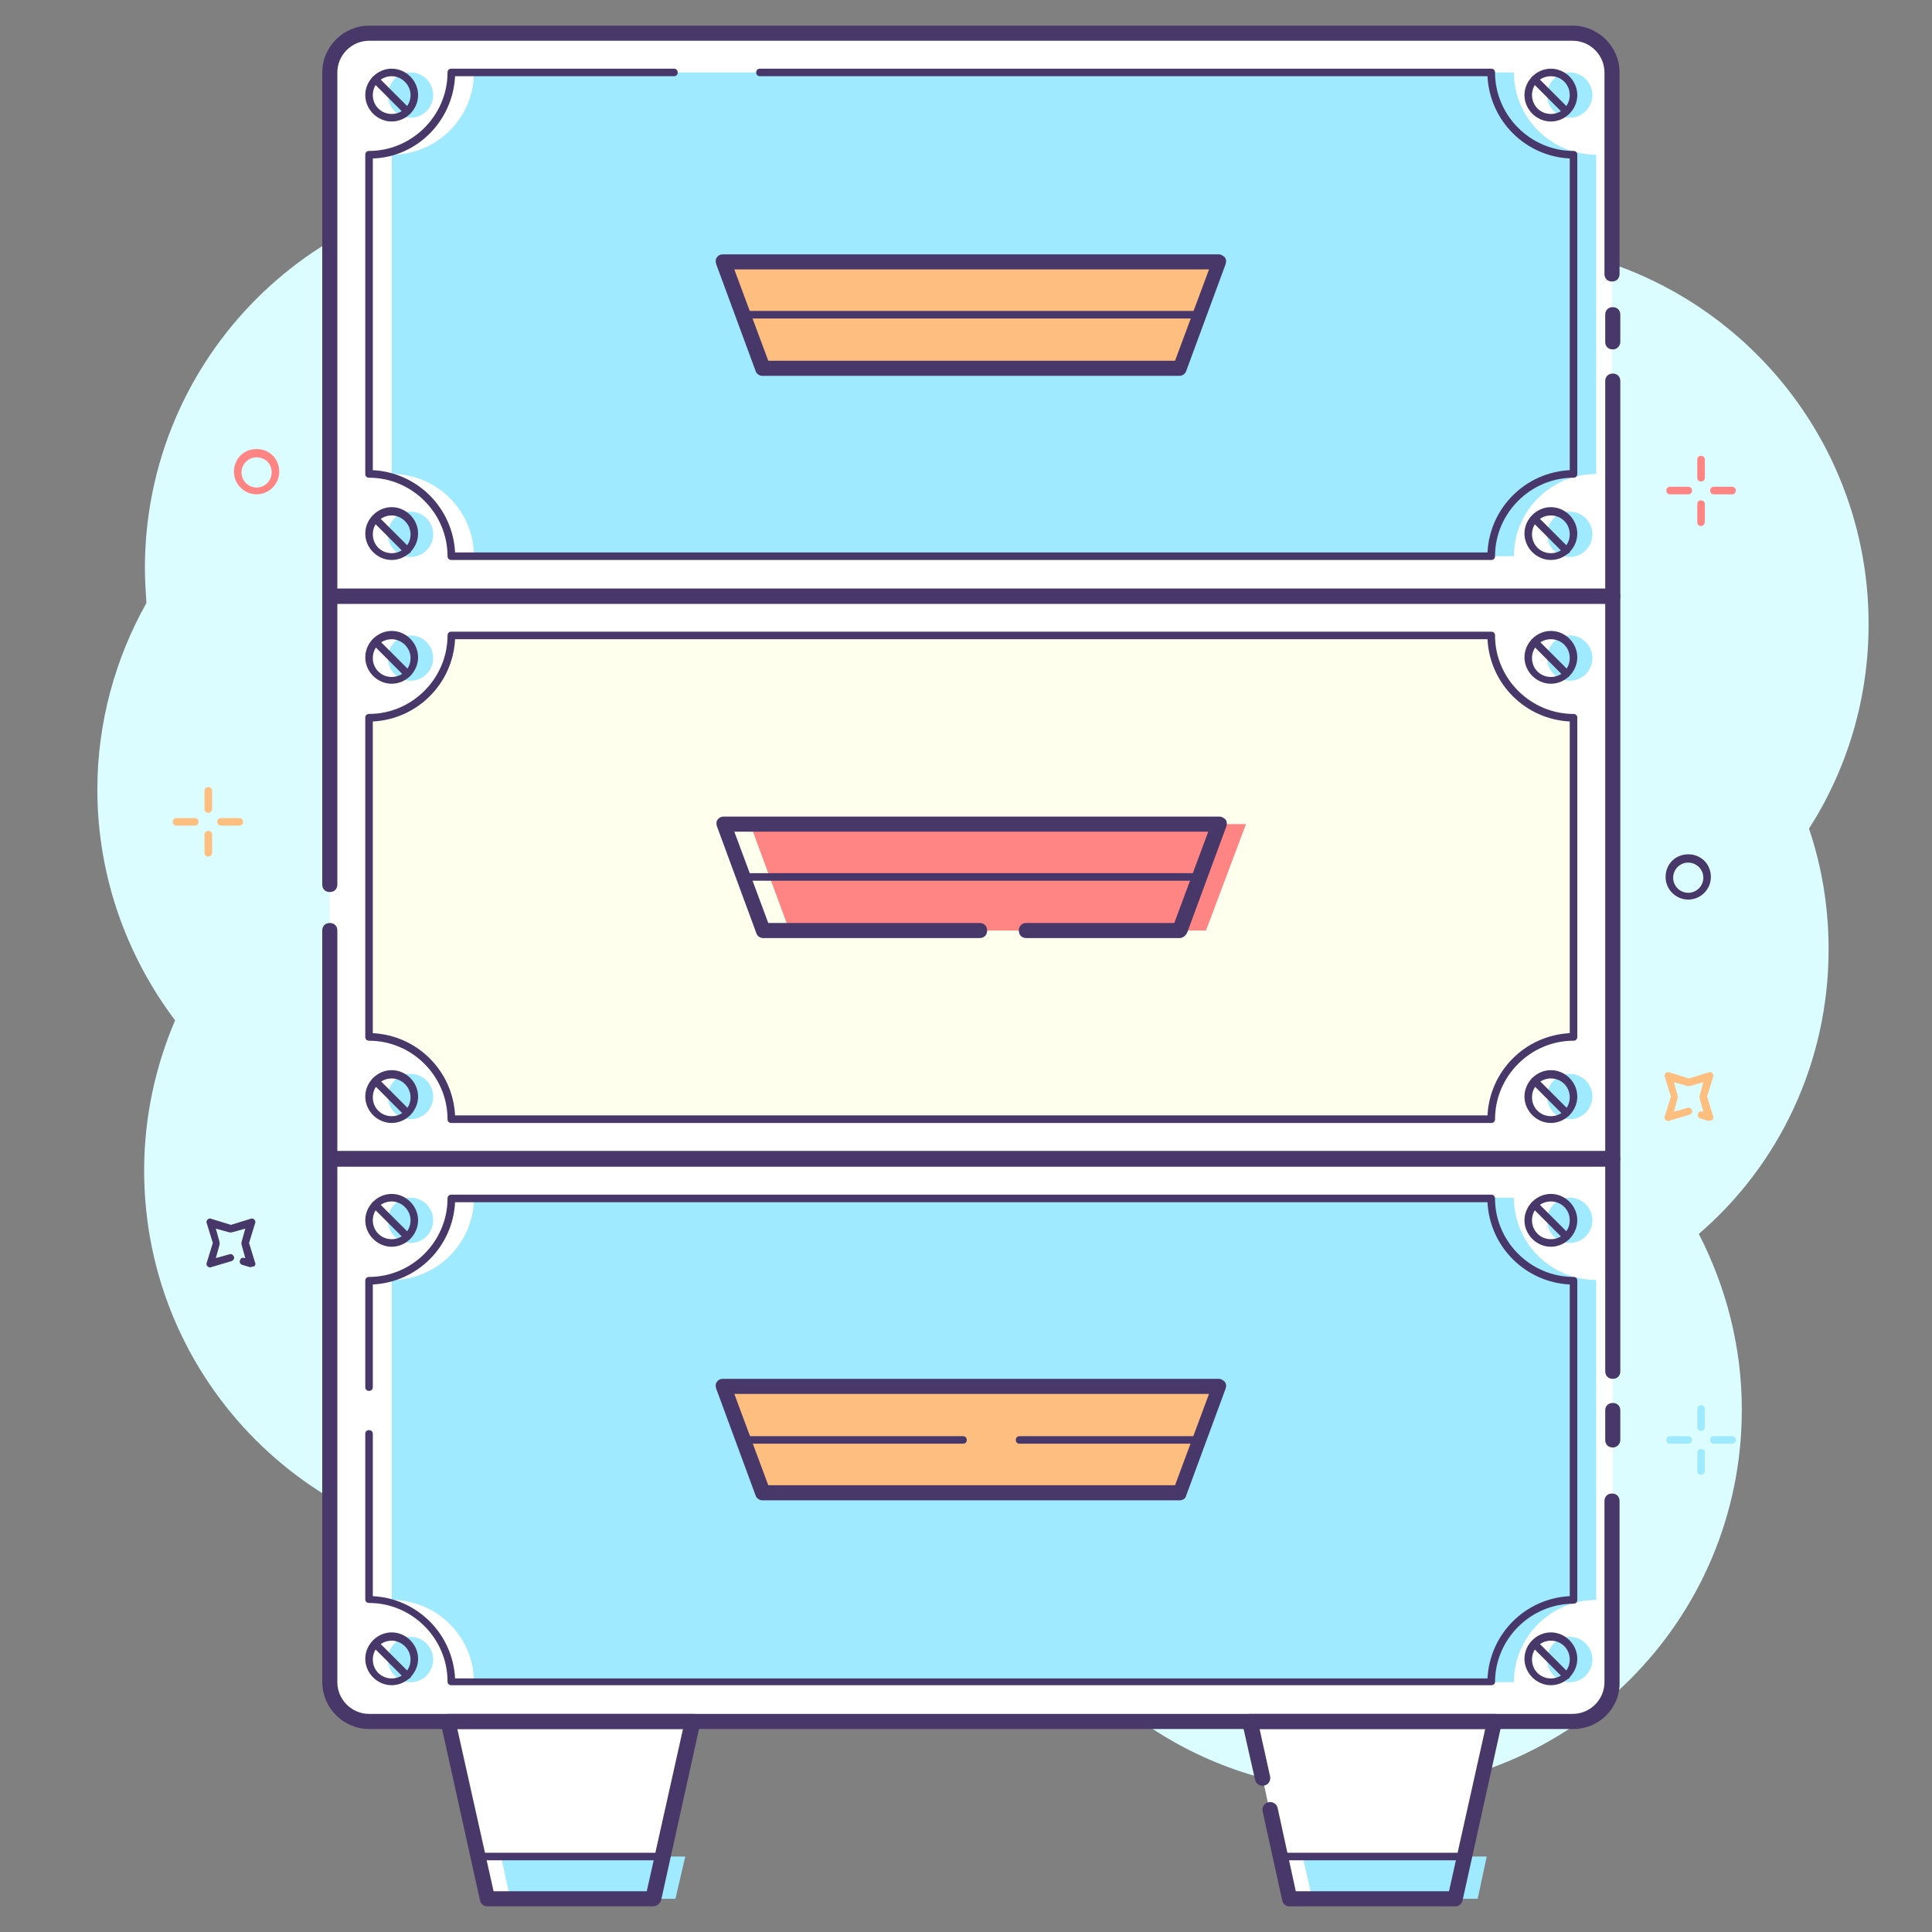 <?xml version="1.0" encoding="utf-8"?>
<!-- Generator: Adobe Illustrator 22.1.0, SVG Export Plug-In . SVG Version: 6.00 Build 0)  -->
<svg version="1.1" id="Layer_1" xmlns="http://www.w3.org/2000/svg" xmlns:xlink="http://www.w3.org/1999/xlink" x="0px" y="0px"
	 viewBox="0 0 256 256" style="enable-background:new 0 0 256 256;" xml:space="preserve">
<rect x="0" y="0" width="256" height="256" fill="#808080" stroke="none"/>
<style type="text/css">
	.st0{fill:#DBFDFF;}
	.st1{fill:#FFFFFF;}
	.st2{fill:#9FEAFF;}
	.st3{fill:#48386A;}
	.st4{fill:#FEBE7F;}
	.st5{fill:#FFFFED;}
	.st6{fill:#FF8584;}
</style>
<g>
	<path class="st0" d="M242.3,125.8c0-5.6-0.9-11-2.6-16c5-7.8,7.9-17.1,7.9-27.1c0-27.9-22.6-50.5-50.5-50.5
		c-13.5,0-25.7,5.3-34.8,13.9c-8.3-5.9-18.3-9.3-29.2-9.3c-8.9,0-17.2,2.3-24.5,6.3c-9.3-11.2-23.3-18.3-38.9-18.3
		c-27.9,0-50.5,22.6-50.5,50.5c0,1.5,0.1,3.1,0.2,4.6c-4.1,7.3-6.5,15.8-6.5,24.7c0,11.5,3.9,22.1,10.3,30.6
		c-2.6,6.1-4.1,12.8-4.1,19.9c0,27.9,22.6,50.5,50.5,50.5c11.9,0,22.9-4.2,31.6-11.1c8.3,6,18.5,9.5,29.5,9.5c0.7,0,1.4,0,2.1-0.1
		c7,19.5,25.7,33.4,47.5,33.4c27.9,0,50.5-22.6,50.5-50.5c0-8.4-2.1-16.3-5.7-23.3C235.7,154.4,242.3,140.8,242.3,125.8z"/>
	<g>
		<polygon class="st1" points="91.8,228.1 87.8,246 86.5,251.6 64.6,251.6 63.4,246 59.4,228.1 		"/>
		<polygon class="st1" points="167.3,235.6 165.6,228.1 198,228.1 194,246 192.8,251.6 170.9,251.6 169.6,246 168.2,239.8 		"/>
		<path class="st1" d="M213.7,50.5V79h-170V9.6c0-2.9,2.3-5.2,5.2-5.2h159.5c2.9,0,5.2,2.3,5.2,5.2v26.7V50.5z"/>
		<polygon class="st1" points="43.7,117.2 43.7,79 213.7,79 213.7,153.5 43.7,153.5 43.7,123.3 		"/>
		<path class="st1" d="M213.7,198.9v24c0,2.9-2.3,5.2-5.2,5.2H48.9c-2.9,0-5.2-2.3-5.2-5.2v-69.3h170v28.1V198.9z"/>
		<polygon class="st2" points="90.8,246 89.5,251.6 67.6,251.6 66.4,246 		"/>
		<polygon class="st2" points="197,246 195.8,251.6 173.9,251.6 172.6,246 		"/>
		<g>
			<path class="st3" d="M86.5,252.6H64.6c-0.5,0-0.9-0.3-1-0.8l-5.2-23.5c-0.1-0.3,0-0.6,0.2-0.8c0.2-0.2,0.5-0.4,0.8-0.4h32.4
				c0.3,0,0.6,0.1,0.8,0.4c0.2,0.2,0.3,0.5,0.2,0.8l-5.2,23.5C87.4,252.3,87,252.6,86.5,252.6z M65.4,250.6h20.3l4.8-21.5H60.6
				L65.4,250.6z"/>
		</g>
		<g>
			<path class="st3" d="M192.8,252.6h-21.9c-0.5,0-0.9-0.3-1-0.8l-2.6-11.8c-0.1-0.5,0.2-1.1,0.8-1.2c0.5-0.1,1.1,0.2,1.2,0.8
				l2.4,11H192l4.8-21.5h-29.9l1.4,6.3c0.1,0.5-0.2,1.1-0.8,1.2c-0.5,0.1-1.1-0.2-1.2-0.8l-1.7-7.5c-0.1-0.3,0-0.6,0.2-0.8
				c0.2-0.2,0.5-0.4,0.8-0.4H198c0.3,0,0.6,0.1,0.8,0.4c0.2,0.2,0.3,0.5,0.2,0.8l-5.2,23.5C193.7,252.3,193.3,252.6,192.8,252.6z"/>
		</g>
		<g>
			<path class="st3" d="M86.5,252.1H64.6c-0.2,0-0.4-0.2-0.5-0.4l-1.2-5.6c0-0.1,0-0.3,0.1-0.4c0.1-0.1,0.2-0.2,0.4-0.2h24.4
				c0.2,0,0.3,0.1,0.4,0.2c0.1,0.1,0.1,0.3,0.1,0.4l-1.2,5.6C87,251.9,86.8,252.1,86.5,252.1z M65,251.1h21.1l1-4.6H64L65,251.1z"/>
		</g>
		<g>
			<path class="st3" d="M192.8,252.1h-21.9c-0.2,0-0.4-0.2-0.5-0.4l-1.2-5.6c0-0.1,0-0.3,0.1-0.4c0.1-0.1,0.2-0.2,0.4-0.2H194
				c0.2,0,0.3,0.1,0.4,0.2c0.1,0.1,0.1,0.3,0.1,0.4l-1.2,5.6C193.2,251.9,193,252.1,192.8,252.1z M171.3,251.1h21.1l1-4.6h-23.2
				L171.3,251.1z"/>
		</g>
		<g>
			<path class="st3" d="M213.7,80h-170c-0.6,0-1-0.4-1-1V9.6c0-3.4,2.8-6.2,6.2-6.2h159.5c3.4,0,6.2,2.8,6.2,6.2v26.7
				c0,0.6-0.4,1-1,1s-1-0.4-1-1V9.6c0-2.3-1.9-4.2-4.2-4.2H48.9c-2.3,0-4.2,1.9-4.2,4.2V78h168V50.5c0-0.6,0.4-1,1-1s1,0.4,1,1V79
				C214.7,79.5,214.3,80,213.7,80z"/>
		</g>
		<g>
			<path class="st3" d="M213.7,46.3c-0.6,0-1-0.4-1-1v-3.6c0-0.6,0.4-1,1-1s1,0.4,1,1v3.6C214.7,45.8,214.3,46.3,213.7,46.3z"/>
		</g>
		<path class="st2" d="M103.7,9.6h96.9c0,6,4.9,10.9,10.9,10.9v42.3c-6,0-10.9,4.9-10.9,10.9H62.8c0-6-4.9-10.9-10.9-10.9V20.5
			c6,0,10.9-4.9,10.9-10.9h29.5H103.7z"/>
		<path class="st2" d="M51.9,183.7v-14.1c6,0,10.9-4.9,10.9-10.9h137.8c0,6,4.9,10.9,10.9,10.9V212c-6,0-10.9,4.9-10.9,10.9H62.8
			c0-6-4.9-10.9-10.9-10.9V190V183.7z"/>
		<g>
			<path class="st3" d="M197.6,74.2H59.8c-0.3,0-0.5-0.2-0.5-0.5c0-5.7-4.7-10.4-10.4-10.4c-0.3,0-0.5-0.2-0.5-0.5V20.5
				c0-0.3,0.2-0.5,0.5-0.5c5.7,0,10.4-4.7,10.4-10.4c0-0.3,0.2-0.5,0.5-0.5h29.5c0.3,0,0.5,0.2,0.5,0.5s-0.2,0.5-0.5,0.5h-29
				C60,16,55.3,20.8,49.4,21v41.3c5.9,0.3,10.6,5,10.9,10.9h136.8c0.3-5.9,5-10.6,10.9-10.9V21c-5.9-0.3-10.6-5-10.9-10.9h-96.4
				c-0.3,0-0.5-0.2-0.5-0.5s0.2-0.5,0.5-0.5h96.9c0.3,0,0.5,0.2,0.5,0.5c0,5.7,4.7,10.4,10.4,10.4c0.3,0,0.5,0.2,0.5,0.5v42.3
				c0,0.3-0.2,0.5-0.5,0.5c-5.7,0-10.4,4.7-10.4,10.4C198.1,74,197.9,74.2,197.6,74.2z"/>
		</g>
		<circle class="st2" cx="54.4" cy="12.6" r="3"/>
		<circle class="st2" cx="54.4" cy="70.8" r="3"/>
		<circle class="st2" cx="208" cy="70.8" r="3"/>
		<circle class="st2" cx="54.4" cy="87.2" r="3"/>
		<circle class="st2" cx="54.4" cy="145.3" r="3"/>
		<circle class="st2" cx="208" cy="87.2" r="3"/>
		<circle class="st2" cx="208" cy="145.3" r="3"/>
		<circle class="st2" cx="54.4" cy="161.7" r="3"/>
		<circle class="st2" cx="54.4" cy="219.9" r="3"/>
		<circle class="st2" cx="208" cy="161.7" r="3"/>
		<circle class="st2" cx="208" cy="219.9" r="3"/>
		<g>
			<polygon class="st4" points="156.3,48.7 101.1,48.7 95.9,34.6 161.6,34.6 			"/>
			<path class="st3" d="M156.3,49.8h-55.3c-0.4,0-0.8-0.3-0.9-0.7L94.9,35c-0.1-0.3-0.1-0.7,0.1-0.9c0.2-0.3,0.5-0.4,0.8-0.4h65.7
				c0.3,0,0.6,0.2,0.8,0.4c0.2,0.3,0.2,0.6,0.1,0.9l-5.2,14.1C157.1,49.5,156.7,49.8,156.3,49.8z M101.8,47.8h53.9l4.5-12.1H97.3
				L101.8,47.8z"/>
		</g>
		<g>
			<path class="st3" d="M159.1,42.2H98.5c-0.3,0-0.5-0.2-0.5-0.5s0.2-0.5,0.5-0.5h60.6c0.3,0,0.5,0.2,0.5,0.5S159.4,42.2,159.1,42.2
				z"/>
		</g>
		<g>
			<path class="st3" d="M51.9,16.1c-1.9,0-3.5-1.6-3.5-3.5s1.6-3.5,3.5-3.5s3.5,1.6,3.5,3.5S53.8,16.1,51.9,16.1z M51.9,10.1
				c-1.4,0-2.5,1.1-2.5,2.5s1.1,2.5,2.5,2.5s2.5-1.1,2.5-2.5S53.2,10.1,51.9,10.1z"/>
		</g>
		<g>
			<path class="st3" d="M51.9,74.2c-1.9,0-3.5-1.6-3.5-3.5s1.6-3.5,3.5-3.5s3.5,1.6,3.5,3.5S53.8,74.2,51.9,74.2z M51.9,68.3
				c-1.4,0-2.5,1.1-2.5,2.5s1.1,2.5,2.5,2.5s2.5-1.1,2.5-2.5S53.2,68.3,51.9,68.3z"/>
		</g>
		<circle class="st2" cx="208" cy="12.6" r="3"/>
		<g>
			<path class="st3" d="M205.5,16.1c-1.9,0-3.5-1.6-3.5-3.5s1.6-3.5,3.5-3.5s3.5,1.6,3.5,3.5S207.4,16.1,205.5,16.1z M205.5,10.1
				c-1.4,0-2.5,1.1-2.5,2.5s1.1,2.5,2.5,2.5s2.5-1.1,2.5-2.5S206.9,10.1,205.5,10.1z"/>
		</g>
		<g>
			<path class="st3" d="M205.5,74.2c-1.9,0-3.5-1.6-3.5-3.5s1.6-3.5,3.5-3.5s3.5,1.6,3.5,3.5S207.4,74.2,205.5,74.2z M205.5,68.3
				c-1.4,0-2.5,1.1-2.5,2.5s1.1,2.5,2.5,2.5s2.5-1.1,2.5-2.5S206.9,68.3,205.5,68.3z"/>
		</g>
		<g>
			<path class="st3" d="M54,15.2c-0.1,0-0.3,0-0.4-0.1l-4.2-4.2c-0.2-0.2-0.2-0.5,0-0.7s0.5-0.2,0.7,0l4.2,4.2
				c0.2,0.2,0.2,0.5,0,0.7C54.2,15.1,54.1,15.2,54,15.2z"/>
		</g>
		<g>
			<path class="st3" d="M54,73.4c-0.1,0-0.3,0-0.4-0.1l-4.2-4.2c-0.2-0.2-0.2-0.5,0-0.7s0.5-0.2,0.7,0l4.2,4.2
				c0.2,0.2,0.2,0.5,0,0.7C54.2,73.3,54.1,73.4,54,73.4z"/>
		</g>
		<g>
			<path class="st3" d="M207.6,15.2c-0.1,0-0.3,0-0.4-0.1l-4.2-4.2c-0.2-0.2-0.2-0.5,0-0.7s0.5-0.2,0.7,0l4.2,4.2
				c0.2,0.2,0.2,0.5,0,0.7C207.9,15.1,207.7,15.2,207.6,15.2z"/>
		</g>
		<g>
			<path class="st3" d="M207.6,73.4c-0.1,0-0.3,0-0.4-0.1l-4.2-4.2c-0.2-0.2-0.2-0.5,0-0.7s0.5-0.2,0.7,0l4.2,4.2
				c0.2,0.2,0.2,0.5,0,0.7C207.9,73.3,207.7,73.4,207.6,73.4z"/>
		</g>
		<g>
			<path class="st3" d="M213.7,154.5h-170c-0.6,0-1-0.4-1-1v-30.2c0-0.6,0.4-1,1-1s1,0.4,1,1v29.2h168V80h-168v37.2c0,0.6-0.4,1-1,1
				s-1-0.4-1-1V79c0-0.6,0.4-1,1-1h170c0.6,0,1,0.4,1,1v74.5C214.7,154.1,214.3,154.5,213.7,154.5z"/>
		</g>
		<g>
			<path class="st5" d="M208.5,95.1v42.3c-6,0-10.9,4.9-10.9,10.9H59.8c0-6-4.9-10.9-10.9-10.9V95.1c6,0,10.9-4.9,10.9-10.9h137.8
				C197.6,90.2,202.5,95.1,208.5,95.1z"/>
			<path class="st3" d="M197.6,148.8H59.8c-0.3,0-0.5-0.2-0.5-0.5c0-5.7-4.7-10.4-10.4-10.4c-0.3,0-0.5-0.2-0.5-0.5V95.1
				c0-0.3,0.2-0.5,0.5-0.5c5.7,0,10.4-4.7,10.4-10.4c0-0.3,0.2-0.5,0.5-0.5h137.8c0.3,0,0.5,0.2,0.5,0.5c0,5.7,4.7,10.4,10.4,10.4
				c0.3,0,0.5,0.2,0.5,0.5v42.3c0,0.3-0.2,0.5-0.5,0.5c-5.7,0-10.4,4.7-10.4,10.4C198.1,148.6,197.9,148.8,197.6,148.8z M60.3,147.8
				h136.8c0.3-5.9,5-10.6,10.9-10.9V95.6c-5.9-0.3-10.6-5-10.9-10.9H60.3c-0.3,5.9-5,10.6-10.9,10.9v41.3
				C55.3,137.2,60,141.9,60.3,147.8z"/>
		</g>
		<polygon class="st6" points="133.2,123.3 104.6,123.3 99.4,109.2 165.1,109.2 159.8,123.3 139.5,123.3 		"/>
		<g>
			<path class="st3" d="M159.1,116.7H98.5c-0.3,0-0.5-0.2-0.5-0.5s0.2-0.5,0.5-0.5h60.6c0.3,0,0.5,0.2,0.5,0.5
				S159.4,116.7,159.1,116.7z"/>
		</g>
		<g>
			<path class="st3" d="M51.9,90.6c-1.9,0-3.5-1.6-3.5-3.5s1.6-3.5,3.5-3.5s3.5,1.6,3.5,3.5S53.8,90.6,51.9,90.6z M51.9,84.7
				c-1.4,0-2.5,1.1-2.5,2.5s1.1,2.5,2.5,2.5s2.5-1.1,2.5-2.5S53.2,84.7,51.9,84.7z"/>
		</g>
		<g>
			<path class="st3" d="M51.9,148.8c-1.9,0-3.5-1.6-3.5-3.5s1.6-3.5,3.5-3.5s3.5,1.6,3.5,3.5S53.8,148.8,51.9,148.8z M51.9,142.9
				c-1.4,0-2.5,1.1-2.5,2.5c0,1.4,1.1,2.5,2.5,2.5s2.5-1.1,2.5-2.5C54.4,144,53.2,142.9,51.9,142.9z"/>
		</g>
		<g>
			<path class="st3" d="M205.5,90.6c-1.9,0-3.5-1.6-3.5-3.5s1.6-3.5,3.5-3.5s3.5,1.6,3.5,3.5S207.4,90.6,205.5,90.6z M205.5,84.7
				c-1.4,0-2.5,1.1-2.5,2.5s1.1,2.5,2.5,2.5s2.5-1.1,2.5-2.5S206.9,84.7,205.5,84.7z"/>
		</g>
		<g>
			<path class="st3" d="M205.5,148.8c-1.9,0-3.5-1.6-3.5-3.5s1.6-3.5,3.5-3.5s3.5,1.6,3.5,3.5S207.4,148.8,205.5,148.8z
				 M205.5,142.9c-1.4,0-2.5,1.1-2.5,2.5c0,1.4,1.1,2.5,2.5,2.5s2.5-1.1,2.5-2.5C208,144,206.9,142.9,205.5,142.9z"/>
		</g>
		<g>
			<path class="st3" d="M54,89.7c-0.1,0-0.3,0-0.4-0.1l-4.2-4.2c-0.2-0.2-0.2-0.5,0-0.7s0.5-0.2,0.7,0l4.2,4.2
				c0.2,0.2,0.2,0.5,0,0.7C54.2,89.7,54.1,89.7,54,89.7z"/>
		</g>
		<g>
			<path class="st3" d="M54,147.9c-0.1,0-0.3,0-0.4-0.1l-4.2-4.2c-0.2-0.2-0.2-0.5,0-0.7s0.5-0.2,0.7,0l4.2,4.2
				c0.2,0.2,0.2,0.5,0,0.7C54.2,147.9,54.1,147.9,54,147.9z"/>
		</g>
		<g>
			<path class="st3" d="M207.6,89.7c-0.1,0-0.3,0-0.4-0.1l-4.2-4.2c-0.2-0.2-0.2-0.5,0-0.7s0.5-0.2,0.7,0l4.2,4.2
				c0.2,0.2,0.2,0.5,0,0.7C207.9,89.7,207.7,89.7,207.6,89.7z"/>
		</g>
		<g>
			<path class="st3" d="M207.6,147.9c-0.1,0-0.3,0-0.4-0.1l-4.2-4.2c-0.2-0.2-0.2-0.5,0-0.7s0.5-0.2,0.7,0l4.2,4.2
				c0.2,0.2,0.2,0.5,0,0.7C207.9,147.9,207.7,147.9,207.6,147.9z"/>
		</g>
		<g>
			<path class="st3" d="M213.7,191.8c-0.6,0-1-0.4-1-1v-3.9c0-0.6,0.4-1,1-1s1,0.4,1,1v3.9C214.7,191.3,214.3,191.8,213.7,191.8z"/>
		</g>
		<g>
			<path class="st3" d="M208.5,229.1H48.9c-3.4,0-6.2-2.8-6.2-6.2v-69.3c0-0.6,0.4-1,1-1h170c0.6,0,1,0.4,1,1v28.1c0,0.6-0.4,1-1,1
				s-1-0.4-1-1v-27.1h-168v68.3c0,2.3,1.9,4.2,4.2,4.2h159.5c2.3,0,4.2-1.9,4.2-4.2v-24c0-0.6,0.4-1,1-1s1,0.4,1,1v24
				C214.7,226.3,211.9,229.1,208.5,229.1z"/>
		</g>
		<g>
			<path class="st3" d="M197.6,223.3H59.8c-0.3,0-0.5-0.2-0.5-0.5c0-5.7-4.7-10.4-10.4-10.4c-0.3,0-0.5-0.2-0.5-0.5V190
				c0-0.3,0.2-0.5,0.5-0.5s0.5,0.2,0.5,0.5v21.5c5.9,0.3,10.6,5,10.9,10.9h136.8c0.3-5.9,5-10.6,10.9-10.9v-41.3
				c-5.9-0.3-10.6-5-10.9-10.9H60.3c-0.3,5.9-5,10.6-10.9,10.9v13.6c0,0.3-0.2,0.5-0.5,0.5s-0.5-0.2-0.5-0.5v-14.1
				c0-0.3,0.2-0.5,0.5-0.5c5.7,0,10.4-4.7,10.4-10.4c0-0.3,0.2-0.5,0.5-0.5h137.8c0.3,0,0.5,0.2,0.5,0.5c0,5.7,4.7,10.4,10.4,10.4
				c0.3,0,0.5,0.2,0.5,0.5V212c0,0.3-0.2,0.5-0.5,0.5c-5.7,0-10.4,4.7-10.4,10.4C198.1,223.1,197.9,223.3,197.6,223.3z"/>
		</g>
		<g>
			<polygon class="st4" points="156.3,197.8 101.1,197.8 95.9,183.7 161.6,183.7 			"/>
			<path class="st3" d="M156.3,198.8h-55.3c-0.4,0-0.8-0.3-0.9-0.7l-5.2-14.1c-0.1-0.3-0.1-0.7,0.1-0.9c0.2-0.3,0.5-0.4,0.8-0.4
				h65.7c0.3,0,0.6,0.2,0.8,0.4c0.2,0.3,0.2,0.6,0.1,0.9l-5.2,14.1C157.1,198.6,156.7,198.8,156.3,198.8z M101.8,196.8h53.9
				l4.5-12.1H97.3L101.8,196.8z"/>
		</g>
		<g>
			<path class="st3" d="M159.1,191.3h-24c-0.3,0-0.5-0.2-0.5-0.5s0.2-0.5,0.5-0.5h24c0.3,0,0.5,0.2,0.5,0.5S159.4,191.3,159.1,191.3
				z"/>
		</g>
		<g>
			<path class="st3" d="M127.6,191.3H98.5c-0.3,0-0.5-0.2-0.5-0.5s0.2-0.5,0.5-0.5h29.1c0.3,0,0.5,0.2,0.5,0.5
				S127.9,191.3,127.6,191.3z"/>
		</g>
		<g>
			<path class="st3" d="M51.9,165.2c-1.9,0-3.5-1.6-3.5-3.5s1.6-3.5,3.5-3.5s3.5,1.6,3.5,3.5S53.8,165.2,51.9,165.2z M51.9,159.2
				c-1.4,0-2.5,1.1-2.5,2.5s1.1,2.5,2.5,2.5s2.5-1.1,2.5-2.5S53.2,159.2,51.9,159.2z"/>
		</g>
		<g>
			<path class="st3" d="M51.9,223.3c-1.9,0-3.5-1.6-3.5-3.5s1.6-3.5,3.5-3.5s3.5,1.6,3.5,3.5S53.8,223.3,51.9,223.3z M51.9,217.4
				c-1.4,0-2.5,1.1-2.5,2.5s1.1,2.5,2.5,2.5s2.5-1.1,2.5-2.5S53.2,217.4,51.9,217.4z"/>
		</g>
		<g>
			<path class="st3" d="M205.5,165.2c-1.9,0-3.5-1.6-3.5-3.5s1.6-3.5,3.5-3.5s3.5,1.6,3.5,3.5S207.4,165.2,205.5,165.2z
				 M205.5,159.2c-1.4,0-2.5,1.1-2.5,2.5s1.1,2.5,2.5,2.5s2.5-1.1,2.5-2.5S206.9,159.2,205.5,159.2z"/>
		</g>
		<g>
			<path class="st3" d="M205.5,223.3c-1.9,0-3.5-1.6-3.5-3.5s1.6-3.5,3.5-3.5s3.5,1.6,3.5,3.5S207.4,223.3,205.5,223.3z
				 M205.5,217.4c-1.4,0-2.5,1.1-2.5,2.5s1.1,2.5,2.5,2.5s2.5-1.1,2.5-2.5S206.9,217.4,205.5,217.4z"/>
		</g>
		<g>
			<path class="st3" d="M54,164.3c-0.1,0-0.3,0-0.4-0.1l-4.2-4.2c-0.2-0.2-0.2-0.5,0-0.7s0.5-0.2,0.7,0l4.2,4.2
				c0.2,0.2,0.2,0.5,0,0.7C54.2,164.2,54.1,164.3,54,164.3z"/>
		</g>
		<g>
			<path class="st3" d="M54,222.5c-0.1,0-0.3,0-0.4-0.1l-4.2-4.2c-0.2-0.2-0.2-0.5,0-0.7s0.5-0.2,0.7,0l4.2,4.2
				c0.2,0.2,0.2,0.5,0,0.7C54.2,222.4,54.1,222.5,54,222.5z"/>
		</g>
		<g>
			<path class="st3" d="M207.6,164.3c-0.1,0-0.3,0-0.4-0.1l-4.2-4.2c-0.2-0.2-0.2-0.5,0-0.7s0.5-0.2,0.7,0l4.2,4.2
				c0.2,0.2,0.2,0.5,0,0.7C207.9,164.2,207.7,164.3,207.6,164.3z"/>
		</g>
		<g>
			<path class="st3" d="M207.6,222.5c-0.1,0-0.3,0-0.4-0.1l-4.2-4.2c-0.2-0.2-0.2-0.5,0-0.7s0.5-0.2,0.7,0l4.2,4.2
				c0.2,0.2,0.2,0.5,0,0.7C207.9,222.4,207.7,222.5,207.6,222.5z"/>
		</g>
		<g>
			<path class="st3" d="M156.3,124.3H136c-0.6,0-1-0.4-1-1s0.4-1,1-1h19.6l4.5-12.1H97.3l4.5,12.1h28c0.6,0,1,0.4,1,1s-0.4,1-1,1
				h-28.7c-0.4,0-0.8-0.3-0.9-0.7l-5.2-14.1c-0.1-0.3-0.1-0.7,0.1-0.9c0.2-0.3,0.5-0.4,0.8-0.4h65.7c0.3,0,0.6,0.2,0.8,0.4
				c0.2,0.3,0.2,0.6,0.1,0.9l-5.2,14.1C157.1,124,156.7,124.3,156.3,124.3z"/>
		</g>
	</g>
	<g>
		<path class="st3" d="M223.7,119.2c-1.6,0-3-1.3-3-3s1.3-3,3-3s3,1.3,3,3S225.3,119.2,223.7,119.2z M223.7,114.3c-1.1,0-2,0.9-2,2
			c0,1.1,0.9,2,2,2s2-0.9,2-2C225.7,115.2,224.8,114.3,223.7,114.3z"/>
	</g>
	<g>
		<path class="st6" d="M34,65.5c-1.6,0-3-1.3-3-3s1.3-3,3-3s3,1.3,3,3S35.6,65.5,34,65.5z M34,60.6c-1.1,0-2,0.9-2,2
			c0,1.1,0.9,2,2,2s2-0.9,2-2C36,61.4,35.1,60.6,34,60.6z"/>
	</g>
	<g>
		<path class="st3" d="M33.2,167.9c0,0-0.1,0-0.1,0l-1-0.3c-0.3-0.1-0.4-0.4-0.3-0.6c0.1-0.3,0.3-0.4,0.6-0.3l0.1,0l-0.5-1.8
			c0-0.1,0-0.2,0-0.3l0.5-1.8l-1.8,0.5c-0.1,0-0.2,0-0.3,0l-1.8-0.5l0.5,1.8c0,0.1,0,0.2,0,0.3l-0.5,1.8l1.8-0.5
			c0.3-0.1,0.5,0.1,0.6,0.3c0.1,0.3-0.1,0.5-0.3,0.6l-2.7,0.8c-0.2,0.1-0.4,0-0.5-0.1c-0.1-0.1-0.2-0.3-0.1-0.5l0.8-2.6l-0.8-2.6
			c-0.1-0.2,0-0.4,0.1-0.5c0.1-0.1,0.3-0.2,0.5-0.1l2.6,0.8l2.6-0.8c0.2-0.1,0.4,0,0.5,0.1s0.2,0.3,0.1,0.5l-0.8,2.6l0.8,2.6
			c0.1,0.2,0,0.4-0.1,0.5C33.5,167.8,33.3,167.9,33.2,167.9z"/>
	</g>
	<g>
		<path class="st4" d="M226.4,148.5c0,0-0.1,0-0.1,0l-1-0.3c-0.3-0.1-0.4-0.4-0.3-0.6c0.1-0.3,0.3-0.4,0.6-0.3l0.1,0l-0.5-1.8
			c0-0.1,0-0.2,0-0.3l0.5-1.8l-1.8,0.5c-0.1,0-0.2,0-0.3,0l-1.8-0.5l0.5,1.8c0,0.1,0,0.2,0,0.3l-0.5,1.8l1.8-0.5
			c0.3-0.1,0.5,0.1,0.6,0.3c0.1,0.3-0.1,0.5-0.3,0.6l-2.7,0.8c-0.2,0.1-0.4,0-0.5-0.1s-0.2-0.3-0.1-0.5l0.8-2.6l-0.8-2.6
			c-0.1-0.2,0-0.4,0.1-0.5s0.3-0.2,0.5-0.1l2.6,0.8l2.6-0.8c0.2-0.1,0.4,0,0.5,0.1s0.2,0.3,0.1,0.5l-0.8,2.6l0.8,2.6
			c0.1,0.2,0,0.4-0.1,0.5C226.7,148.5,226.5,148.5,226.4,148.5z"/>
	</g>
	<g>
		<g>
			<path class="st6" d="M225.4,63.8c-0.3,0-0.5-0.2-0.5-0.5v-2.4c0-0.3,0.2-0.5,0.5-0.5s0.5,0.2,0.5,0.5v2.4
				C225.9,63.6,225.7,63.8,225.4,63.8z"/>
		</g>
		<g>
			<path class="st6" d="M225.4,69.7c-0.3,0-0.5-0.2-0.5-0.5v-2.4c0-0.3,0.2-0.5,0.5-0.5s0.5,0.2,0.5,0.5v2.4
				C225.9,69.4,225.7,69.7,225.4,69.7z"/>
		</g>
		<g>
			<path class="st6" d="M229.5,65.5h-2.4c-0.3,0-0.5-0.2-0.5-0.5s0.2-0.5,0.5-0.5h2.4c0.3,0,0.5,0.2,0.5,0.5S229.8,65.5,229.5,65.5z
				"/>
		</g>
		<g>
			<path class="st6" d="M223.7,65.5h-2.4c-0.3,0-0.5-0.2-0.5-0.5s0.2-0.5,0.5-0.5h2.4c0.3,0,0.5,0.2,0.5,0.5S224,65.5,223.7,65.5z"
				/>
		</g>
	</g>
	<g>
		<g>
			<path class="st4" d="M27.6,107.7c-0.3,0-0.5-0.2-0.5-0.5v-2.4c0-0.3,0.2-0.5,0.5-0.5s0.5,0.2,0.5,0.5v2.4
				C28.1,107.5,27.8,107.7,27.6,107.7z"/>
		</g>
		<g>
			<path class="st4" d="M27.6,113.5c-0.3,0-0.5-0.2-0.5-0.5v-2.4c0-0.3,0.2-0.5,0.5-0.5s0.5,0.2,0.5,0.5v2.4
				C28.1,113.3,27.8,113.5,27.6,113.5z"/>
		</g>
		<g>
			<path class="st4" d="M31.7,109.4h-2.4c-0.3,0-0.5-0.2-0.5-0.5s0.2-0.5,0.5-0.5h2.4c0.3,0,0.5,0.2,0.5,0.5S32,109.4,31.7,109.4z"
				/>
		</g>
		<g>
			<path class="st4" d="M25.8,109.4h-2.4c-0.3,0-0.5-0.2-0.5-0.5s0.2-0.5,0.5-0.5h2.4c0.3,0,0.5,0.2,0.5,0.5S26.1,109.4,25.8,109.4z
				"/>
		</g>
	</g>
	<g>
		<g>
			<path class="st2" d="M225.4,189.6c-0.3,0-0.5-0.2-0.5-0.5v-2.4c0-0.3,0.2-0.5,0.5-0.5s0.5,0.2,0.5,0.5v2.4
				C225.9,189.4,225.7,189.6,225.4,189.6z"/>
		</g>
		<g>
			<path class="st2" d="M225.4,195.4c-0.3,0-0.5-0.2-0.5-0.5v-2.4c0-0.3,0.2-0.5,0.5-0.5s0.5,0.2,0.5,0.5v2.4
				C225.9,195.2,225.7,195.4,225.4,195.4z"/>
		</g>
		<g>
			<path class="st2" d="M229.5,191.3h-2.4c-0.3,0-0.5-0.2-0.5-0.5s0.2-0.5,0.5-0.5h2.4c0.3,0,0.5,0.2,0.5,0.5
				S229.8,191.3,229.5,191.3z"/>
		</g>
		<g>
			<path class="st2" d="M223.7,191.3h-2.4c-0.3,0-0.5-0.2-0.5-0.5s0.2-0.5,0.5-0.5h2.4c0.3,0,0.5,0.2,0.5,0.5S224,191.3,223.7,191.3
				z"/>
		</g>
	</g>
</g>
</svg>
